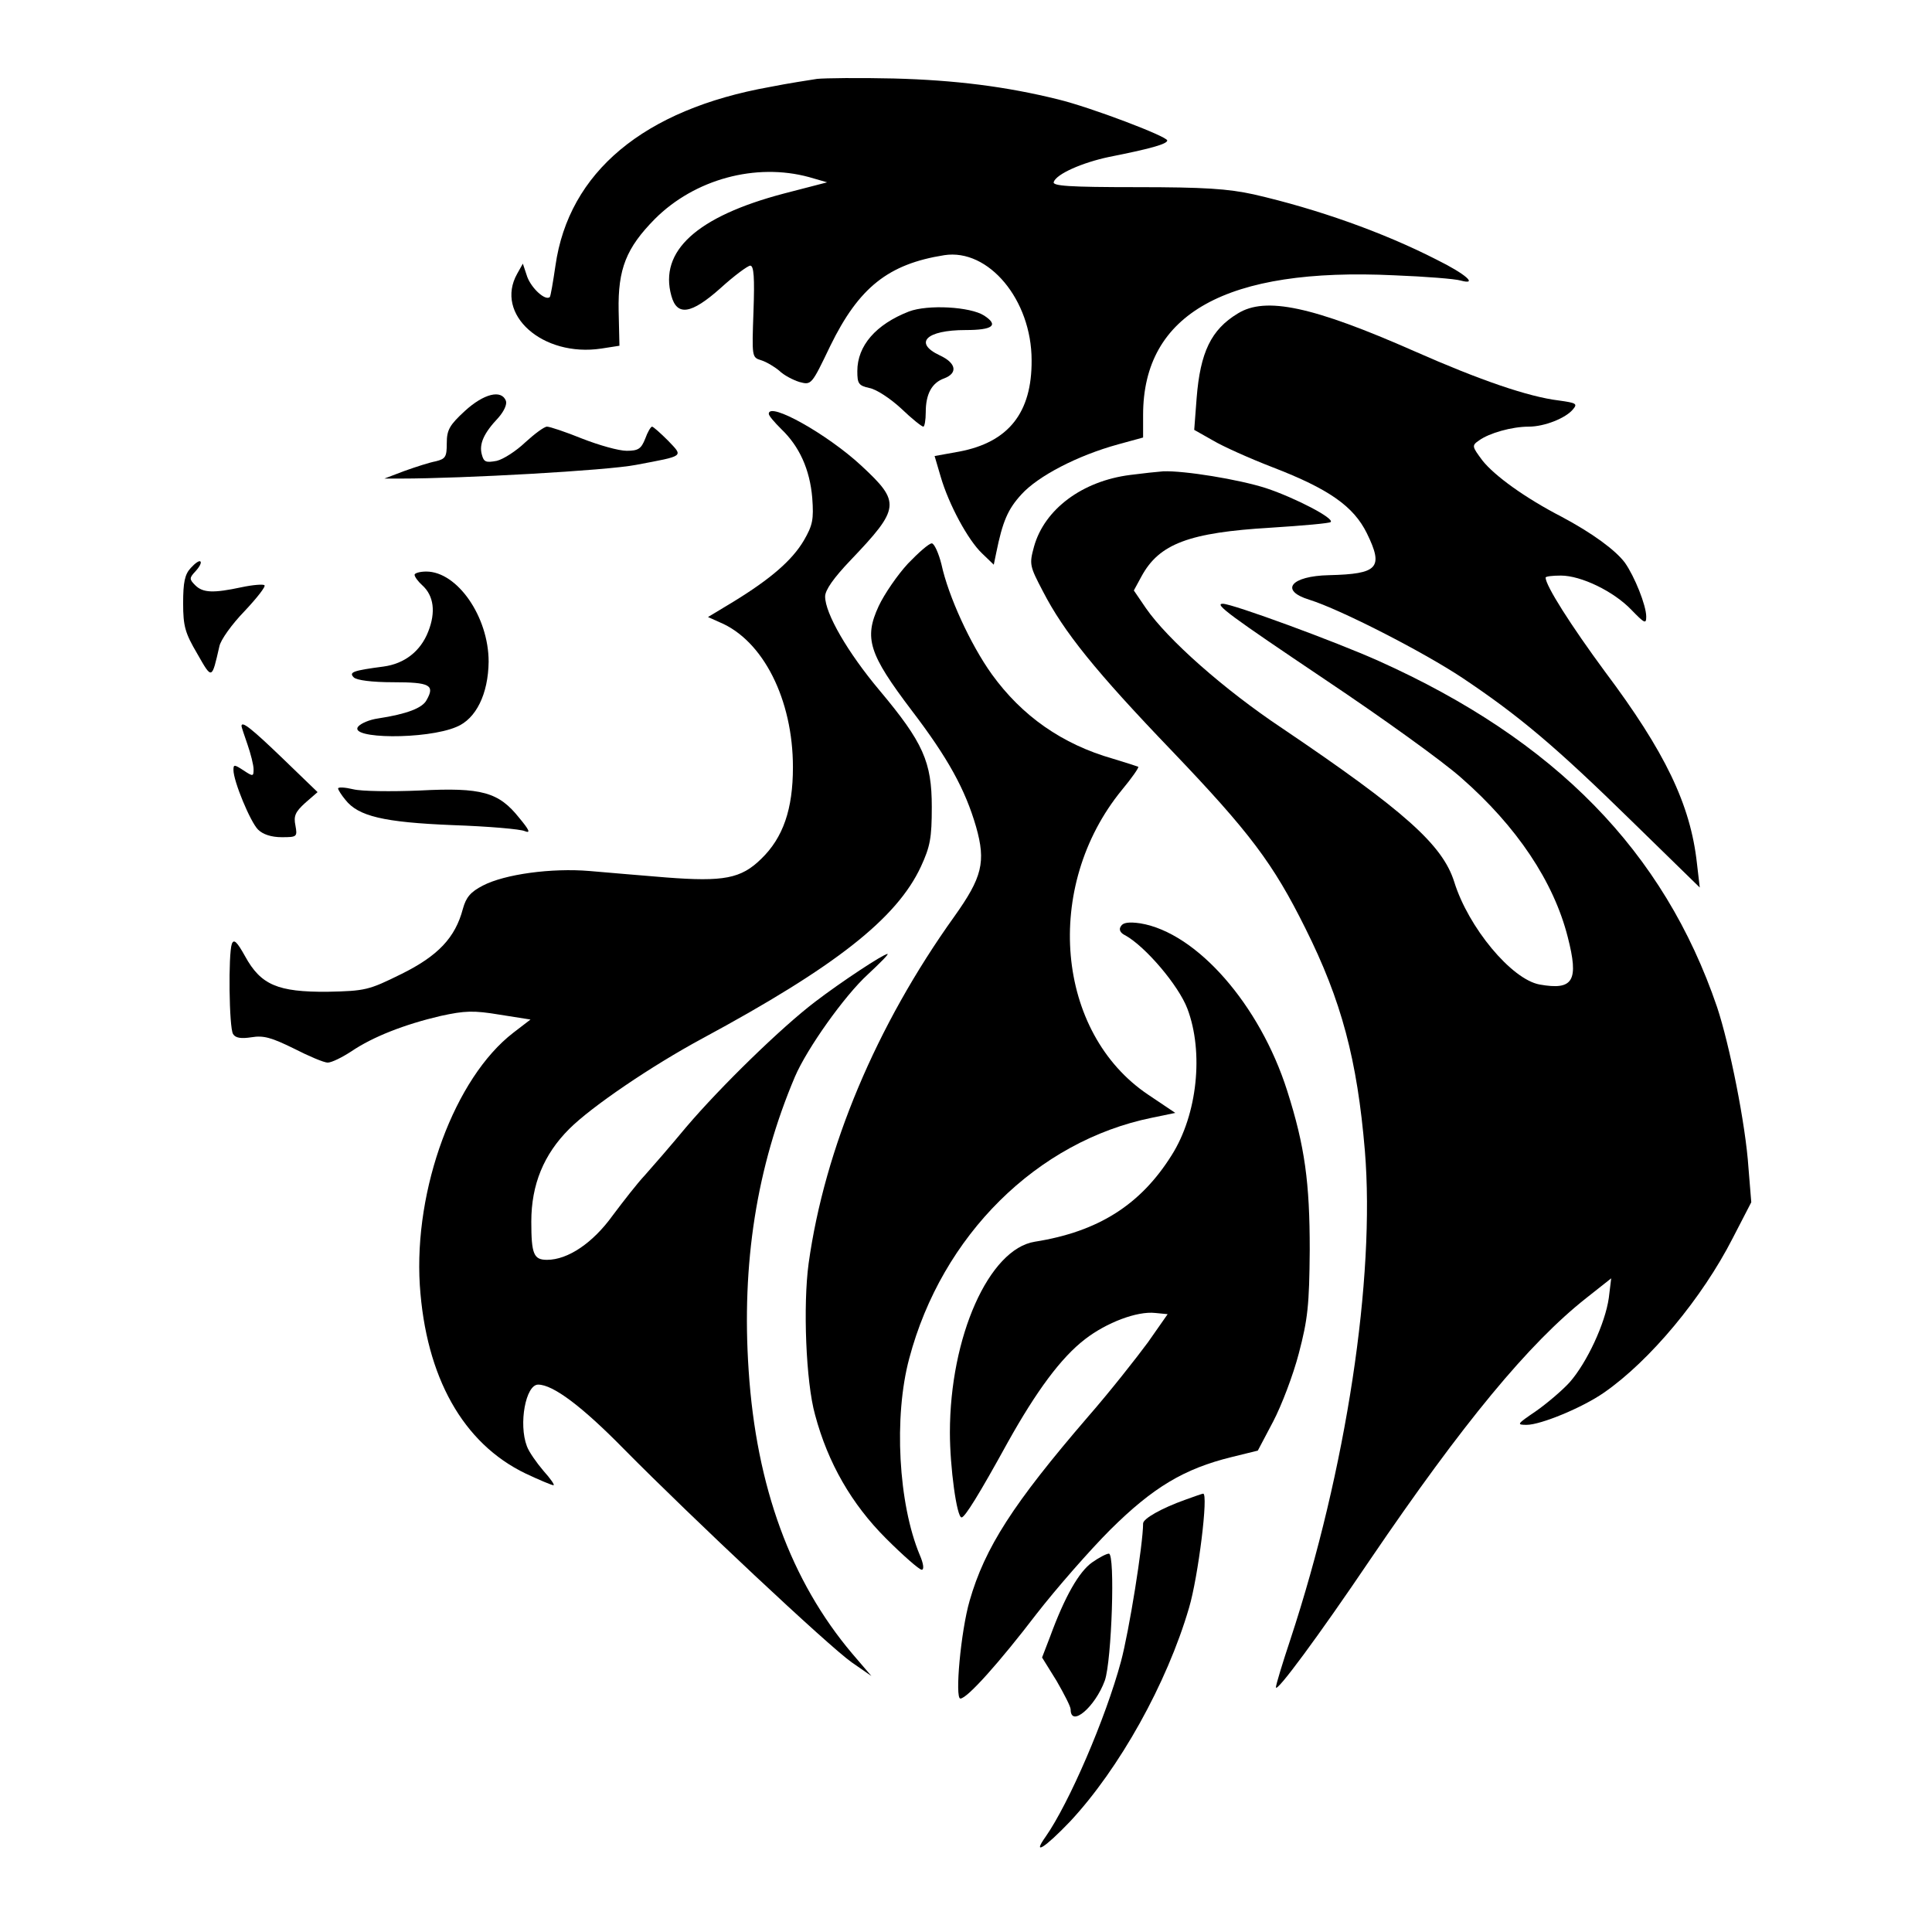 <?xml version="1.0" standalone="no"?>
<!DOCTYPE svg PUBLIC "-//W3C//DTD SVG 20010904//EN"
 "http://www.w3.org/TR/2001/REC-SVG-20010904/DTD/svg10.dtd">
<svg version="1.0" xmlns="http://www.w3.org/2000/svg"
 width="480pt" height="480pt" viewBox="0 0 480 480"
 preserveAspectRatio="xMidYMid meet">

<g transform="translate(0,480) scale(0.1,-0.1)"
fill="#000000" stroke="none">
<path d="M2030 4604 c-19 -3 -72 -11 -117 -20 -314 -56 -500 -212 -533 -444
-6 -41 -12 -76 -14 -78 -11 -10 -45 21 -56 50 l-11 33 -14 -25 c-57 -101 63
-208 209 -186 l45 7 -2 87 c-2 104 19 156 90 228 99 99 251 140 383 104 l45
-13 -108 -28 c-216 -57 -310 -143 -279 -254 14 -51 49 -46 122 19 34 31 68 56
74 56 9 0 11 -30 8 -114 -4 -113 -4 -114 19 -121 13 -4 33 -16 45 -26 11 -11
34 -23 50 -28 30 -8 30 -8 77 90 71 145 144 203 283 225 110 17 217 -111 217
-261 1 -131 -58 -204 -180 -227 l-61 -11 15 -51 c20 -69 68 -158 103 -191 l29
-28 6 29 c16 79 29 109 63 146 41 45 138 96 240 124 l62 17 0 56 c0 252 207
367 624 347 78 -3 152 -9 165 -13 44 -12 13 16 -60 52 -133 68 -297 126 -454
162 -64 14 -122 18 -291 18 -169 0 -210 3 -206 13 7 20 71 48 137 62 101 20
145 32 145 41 0 10 -189 82 -271 102 -129 32 -256 48 -409 52 -85 2 -171 1
-190 -1z"/>
<path d="M2258 4026 c-82 -32 -128 -85 -128 -148 0 -31 3 -36 30 -42 17 -3 52
-26 79 -51 26 -25 51 -45 55 -45 3 0 6 16 6 36 0 45 15 73 46 84 34 13 30 38
-11 57 -66 31 -34 63 64 63 68 0 83 12 46 36 -34 22 -140 28 -187 10z"/>
<path d="M3075 4021 c-66 -40 -93 -96 -102 -210 l-6 -79 46 -26 c25 -15 92
-45 149 -67 140 -54 201 -97 234 -164 42 -86 28 -101 -94 -104 -95 -2 -124
-38 -49 -61 77 -24 282 -129 380 -194 142 -95 232 -171 421 -356 l169 -165 -7
60 c-16 146 -79 277 -229 477 -84 114 -147 213 -147 233 0 3 17 5 38 5 50 0
131 -39 175 -85 33 -34 37 -36 37 -17 0 28 -29 100 -53 134 -24 32 -82 74
-157 114 -91 47 -167 102 -197 140 -26 35 -27 37 -8 50 25 18 81 34 123 34 39
0 92 21 110 43 12 14 8 16 -35 22 -75 9 -195 50 -358 122 -254 112 -371 137
-440 94z"/>
<path d="M1155 3779 c-38 -35 -45 -47 -45 -80 0 -34 -3 -39 -27 -45 -16 -3
-50 -14 -78 -24 l-50 -19 40 0 c154 0 514 20 585 34 122 23 118 20 80 60 -19
19 -37 35 -40 35 -3 0 -11 -13 -17 -30 -10 -25 -17 -30 -46 -30 -20 0 -69 14
-110 30 -42 17 -81 30 -88 30 -7 0 -31 -18 -54 -39 -22 -21 -54 -42 -71 -46
-27 -5 -32 -3 -37 16 -7 26 5 53 41 91 14 16 22 33 19 42 -11 29 -55 18 -102
-25z"/>
<path d="M1910 3772 c0 -5 14 -21 31 -38 45 -43 71 -100 77 -171 4 -54 1 -68
-21 -106 -29 -49 -82 -95 -175 -152 l-63 -38 29 -13 c108 -45 182 -192 182
-360 0 -104 -24 -175 -79 -228 -50 -49 -93 -57 -236 -46 -60 5 -146 12 -190
16 -95 8 -211 -8 -265 -36 -31 -16 -42 -29 -50 -58 -19 -72 -62 -117 -153
-162 -81 -40 -89 -42 -183 -44 -124 -1 -166 17 -205 88 -20 36 -28 44 -33 31
-9 -25 -7 -208 3 -224 6 -10 20 -12 46 -8 30 5 50 -1 105 -28 37 -19 75 -35
84 -35 10 0 36 13 59 28 53 36 132 67 222 88 60 13 81 14 147 3 l76 -12 -43
-33 c-145 -112 -247 -387 -232 -627 15 -228 107 -393 263 -468 34 -16 65 -29
69 -29 4 0 -7 16 -25 36 -17 20 -36 47 -41 61 -21 55 -3 153 28 153 37 0 109
-54 213 -160 170 -172 509 -490 566 -530 l49 -34 -48 56 c-152 180 -238 414
-257 703 -18 266 20 506 115 730 30 70 123 201 181 254 30 28 53 51 49 51 -10
0 -116 -70 -180 -119 -83 -63 -234 -210 -320 -311 -39 -47 -86 -101 -103 -120
-18 -19 -53 -64 -80 -100 -49 -68 -111 -110 -163 -110 -33 0 -39 14 -39 95 0
92 31 167 94 230 56 56 205 157 331 225 330 178 483 298 543 427 23 50 27 71
27 148 0 112 -21 160 -130 290 -79 94 -135 191 -135 233 0 16 21 46 63 90 124
130 125 144 27 235 -84 78 -230 160 -230 129z"/>
<path d="M2808 3620 c-119 -15 -213 -85 -239 -178 -12 -44 -11 -48 22 -111 52
-101 131 -199 321 -397 193 -202 251 -279 331 -440 90 -180 129 -327 148 -553
26 -316 -46 -792 -185 -1214 -20 -60 -36 -113 -36 -119 0 -16 107 129 234 317
231 340 395 538 537 650 l62 49 -6 -49 c-9 -63 -54 -160 -97 -209 -19 -21 -57
-53 -84 -72 -47 -32 -49 -34 -23 -34 35 0 139 43 192 80 114 79 244 235 320
384 l46 89 -7 86 c-7 107 -47 306 -78 399 -132 387 -402 663 -841 860 -107 48
-363 142 -387 142 -23 0 20 -31 255 -189 139 -93 291 -202 338 -244 137 -120
229 -257 264 -395 28 -109 14 -133 -70 -118 -70 13 -177 142 -212 255 -29 92
-123 176 -428 382 -144 96 -284 220 -338 298 l-30 44 19 35 c44 81 118 109
322 121 79 5 146 11 148 14 10 9 -88 60 -160 84 -68 22 -204 44 -256 42 -14
-1 -51 -5 -82 -9z"/>
<path d="M2256 3400 c-26 -28 -59 -76 -73 -106 -37 -80 -24 -119 82 -259 90
-118 133 -196 160 -289 25 -88 15 -126 -54 -223 -194 -271 -322 -575 -362
-862 -14 -103 -7 -294 16 -376 32 -120 91 -222 176 -307 43 -43 83 -78 89 -78
6 0 5 14 -5 37 -53 127 -65 343 -26 488 81 306 318 540 603 598 l58 12 -67 45
c-230 154 -262 517 -66 757 25 30 43 56 41 58 -2 1 -30 10 -63 20 -126 36
-226 106 -301 210 -53 74 -108 194 -125 273 -7 28 -18 52 -24 52 -7 0 -33 -23
-59 -50z"/>
<path d="M474 3389 c-15 -16 -19 -36 -19 -88 0 -57 5 -74 35 -125 37 -65 36
-65 55 18 3 16 31 55 62 87 31 33 54 62 50 65 -3 3 -29 1 -57 -5 -70 -15 -96
-14 -115 5 -15 15 -15 18 1 35 10 11 15 21 12 24 -3 3 -13 -4 -24 -16z"/>
<path d="M1030 3372 c0 -5 9 -17 19 -26 29 -26 34 -67 15 -115 -19 -49 -59
-80 -111 -87 -76 -10 -87 -14 -74 -27 7 -7 45 -12 98 -12 91 0 104 -7 83 -44
-10 -20 -49 -35 -121 -46 -21 -3 -42 -12 -49 -20 -26 -31 169 -33 244 -1 49
20 79 82 80 162 0 112 -78 224 -155 224 -16 0 -29 -4 -29 -8z"/>
<path d="M600 2996 c0 -2 7 -23 15 -46 8 -23 15 -51 15 -61 0 -18 -1 -19 -25
-3 -23 15 -25 15 -25 1 0 -28 42 -129 61 -148 12 -12 33 -19 59 -19 38 0 39 1
34 29 -5 24 0 34 24 56 l31 27 -87 84 c-77 74 -102 94 -102 80z"/>
<path d="M840 2841 c0 -3 8 -16 18 -28 32 -41 95 -56 267 -63 88 -3 169 -10
179 -15 15 -6 11 3 -14 33 -51 64 -93 76 -247 68 -71 -3 -145 -2 -165 3 -21 5
-38 6 -38 2z"/>
<path d="M2785 2499 c-6 -8 -2 -17 11 -23 50 -28 132 -124 154 -182 41 -108
25 -263 -39 -364 -77 -123 -182 -190 -340 -215 -114 -18 -211 -236 -211 -474
0 -86 17 -211 29 -211 8 0 43 56 115 187 71 127 132 210 192 256 53 41 129 70
174 65 l31 -3 -49 -70 c-28 -38 -94 -122 -149 -185 -186 -216 -256 -325 -294
-457 -22 -76 -37 -243 -23 -243 17 0 98 91 189 210 49 63 132 158 184 210 106
105 183 151 301 180 l65 16 38 72 c21 40 50 116 64 170 22 84 26 119 27 257 0
167 -12 257 -56 395 -68 214 -225 393 -365 416 -28 4 -43 2 -48 -7z"/>
<path d="M2945 1074 c-59 -21 -105 -47 -105 -59 0 -51 -35 -269 -55 -343 -38
-141 -129 -352 -187 -435 -35 -49 -2 -28 61 38 122 131 240 342 295 530 23 77
49 287 35 284 -2 0 -22 -7 -44 -15z"/>
<path d="M2713 918 c-32 -23 -67 -83 -104 -184 l-20 -52 36 -58 c19 -33 35
-64 35 -71 0 -46 61 6 85 72 17 49 26 315 10 315 -6 0 -25 -10 -42 -22z"/>
</g>
</svg>
